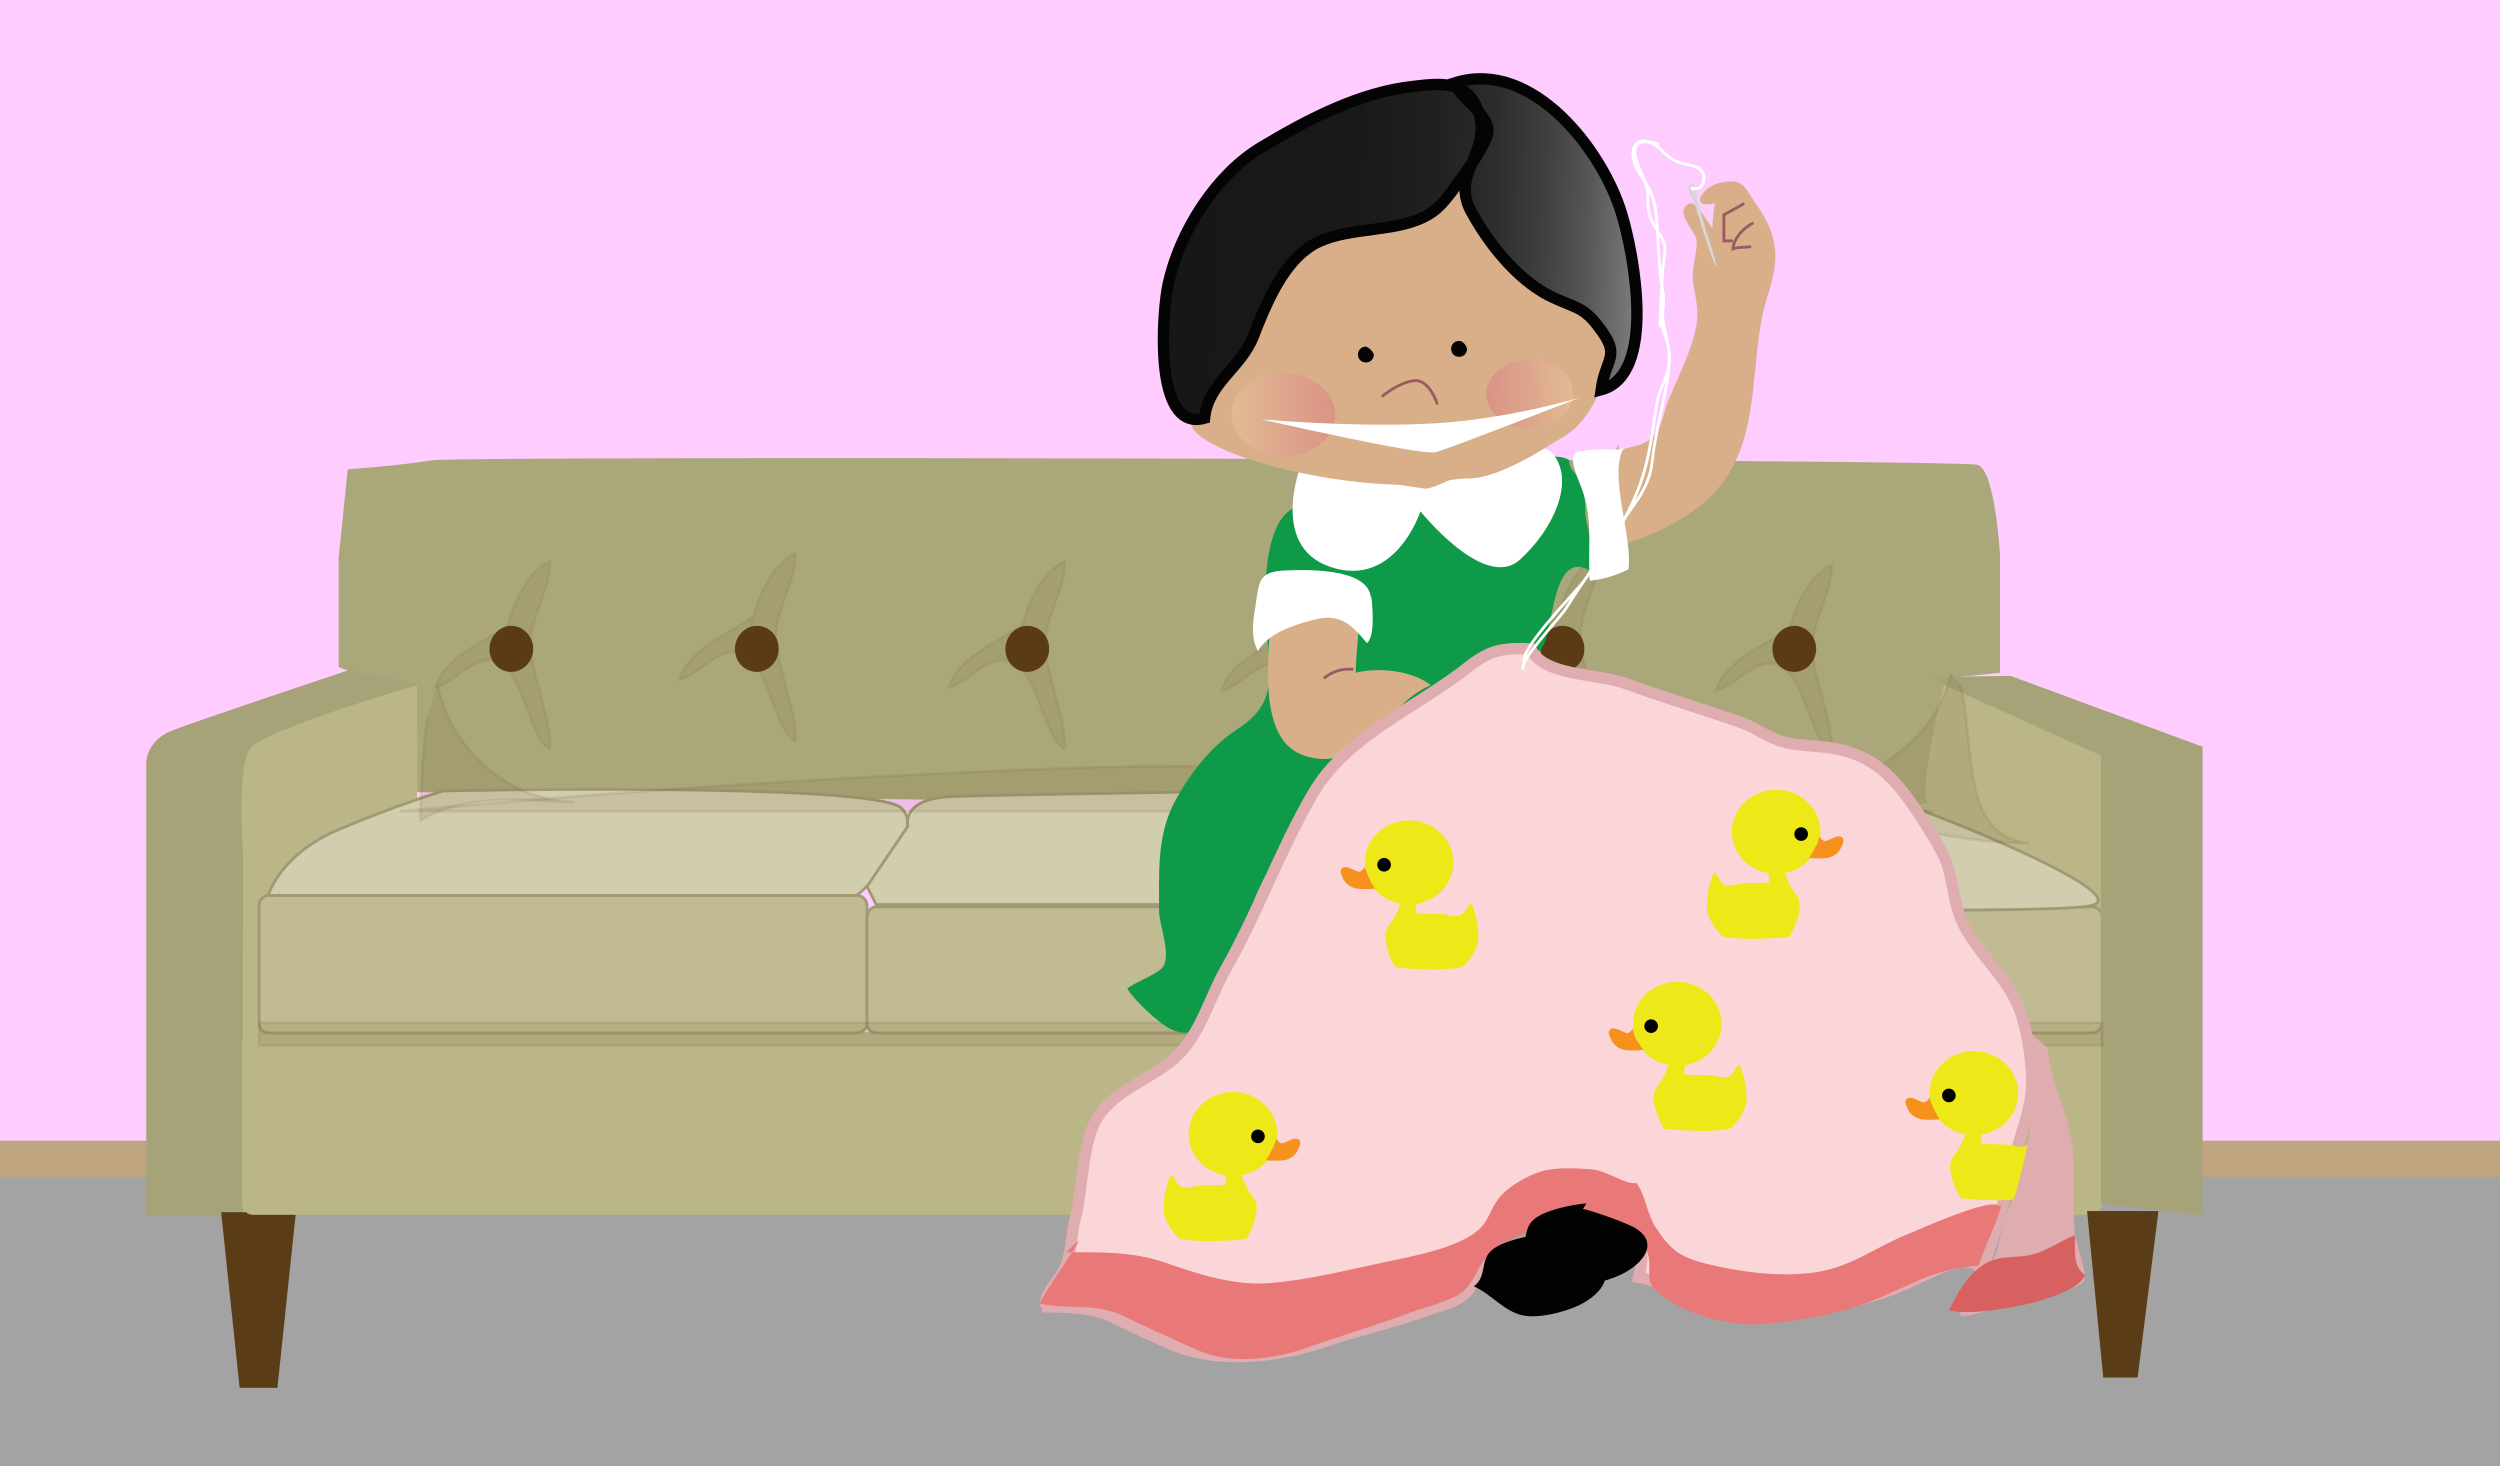 <svg xmlns="http://www.w3.org/2000/svg" version="1.0" viewBox="0 0 220 129"><rect x="0" y="0" width="220" height="129" fill="#333333" stroke="none"/><switch><g><path fill="#FCF" d="M0 0h220v119.1H0z"/><path fill="#BFA480" stroke="#BFA480" stroke-width=".25" d="M0 100.5h220v6.1H0z"/><path fill="#A4A3A3" stroke="#A4A3A3" d="M0 104.1h220V129H0z"/><path fill="#BAB688" d="M171 60.2l14 6.2v39.4l-20.4-20.5z"/><path fill="#AAA87A" d="M29.8 58.7v-9.6l.8-7.8s4.3-.3 7.5-.8c3.2-.4 134.3-.1 135.9.4 1.6.4 2 8 2 8v10.3l-4.8.5s-2.4 9.6-1.6 10.9c.8 1.3-133.5-.9-133.5-.9l-.4-8.7-5.9-2.3z"/><path fill="#A7A379" stroke="#A7A379" stroke-width=".25" d="M13 106.8V67s.1-1.8 2.2-2.6c2-.8 15.5-5.3 15.5-5.3l6 1.2s-5.5 1.4-9.9 3.2c-2.2.9-4.4 1.6-4.8 2.9-1.1 4-.6 40.5-.6 40.5H13z"/><path fill="#BAB688" d="M36.7 71v31l-15.3 4.9V75.5s-.6-8 .6-9.6c1.2-1.7 14.7-5.6 14.7-5.6V71z"/><path fill="#5A3C17" stroke="#5A3C17" stroke-width=".25" d="M19.6 106.8l1.6 15.2h3.1l1.6-15.2z"/><path fill="#BAB688" d="M185 105.8c0 .6-.4 1.1-.9 1.1H22.2c-.5 0-.9-.5-.9-1.1V91.9c0-.6.4-1.1.9-1.1h161.9c.5 0 .9.5.9 1.1v13.9z"/><path fill="#C0BB91" stroke="#A19973" stroke-width=".25" d="M76.3 90c0 .5-.4.9-.9.9H23.6c-.5 0-.8-.4-.8-.9V79.7c0-.5.4-.9.8-.9h51.8c.5 0 .9.4.9.9V90z"/><path fill="#C0BB91" stroke="#A19973" stroke-width=".25" d="M131.2 90c0 .5-.4.9-.8.9H77.1c-.5 0-.8-.4-.8-.9v-9.3c0-.5.4-.9.8-.9h53.2c.5 0 .8.4.8.9V90zm53.8 0c0 .5-.4.9-.9.9h-52c-.5 0-.9-.4-.9-.9v-9.3c0-.5.4-.9.9-.9h52c.5 0 .9.4.9.9V90z"/><path fill="#A7A379" stroke="#A7A379" stroke-width=".25" d="M170.1 59.7l14.9 6.7v39.4l8.7 1v-41l-16.8-6.2z"/><path fill="#D1CDAF" stroke="#A19973" stroke-width=".25" d="M23.6 78.8s1-3.6 6.2-5.8c5.2-2.2 9.2-3.4 9.2-3.4s37.8-.8 40.3 1.5-3.9 7.7-3.9 7.7H23.6zm108.3.9s-4.7-8.7-6-9.3c-1.3-.5 18-.3 25.3-.3 7.3-.1 13.8-.2 17.3 1s19.5 7.7 15.5 8.6c-3.9.9-52.1 0-52.1 0z"/><path fill="#D1CDAF" stroke="#A19973" stroke-width=".25" d="M76.3 78l3.6-5.3s-.7-2.4 3.8-2.6c4.5-.2 40.9-.7 40.9-.7s4 3.2 5.1 5.4c1 2.2 2.2 4.8 2.2 4.8H77.1l-.8-1.6z"/><path fill="#5A3C17" stroke="#5A3C17" stroke-width=".25" d="M46.8 57.1c0 1-.8 1.9-1.8 1.9s-1.8-.8-1.8-1.9c0-1 .8-1.9 1.8-1.9s1.8.9 1.8 1.9zm21.6 0c0 1-.8 1.9-1.8 1.9s-1.8-.8-1.8-1.9c0-1 .8-1.9 1.8-1.9s1.8.8 1.8 1.9zm23.8 0c0 1-.8 1.9-1.8 1.9s-1.8-.8-1.8-1.9c0-1 .8-1.9 1.8-1.9s1.8.8 1.8 1.9zm24.2 0c0 1-.8 1.9-1.8 1.9s-1.8-.8-1.8-1.9c0-1 .8-1.9 1.8-1.9s1.8.8 1.8 1.9z"/><ellipse cx="137.5" cy="57.1" fill="#5A3C17" stroke="#5A3C17" stroke-width=".25" rx="1.8" ry="1.9"/><path fill="#5A3C17" stroke="#5A3C17" stroke-width=".25" d="M159.7 57.1c0 1-.8 1.9-1.8 1.9s-1.8-.8-1.8-1.9c0-1 .8-1.9 1.8-1.9s1.8.9 1.8 1.9zm24.1 49.6l1.4 14.4h2.8l1.8-14.4z"/><path fill="#5A3C17" stroke="#5A3C17" stroke-width=".25" d="M65.9 55.9c.5-2.6 1.7-6.1 4.1-7.2.1 2.3-1.6 4.6-1.7 7.1-.1 2.5 1.9 6.9 1.7 9.4-1.6-.7-2.2-5.4-3.9-7.1-2.2-2.2-4.4 1.3-6.3 1.7.8-2.8 4.6-4.1 6.6-5.6m23.2 2.4c.5-2.6 1.7-6.1 4.1-7.2.1 2.3-1.6 4.6-1.7 7.1-.1 2.5 1.9 6.9 1.7 9.4-1.6-.7-2.2-5.4-3.9-7.1-2.2-2.2-4.4 1.3-6.3 1.7.8-2.8 4.6-4.1 6.6-5.6m23.4 2c.5-2.6 1.7-6.1 4.1-7.2.1 2.3-1.6 4.6-1.7 7.1-.1 2.5 1.9 6.9 1.7 9.4-1.6-.7-2.2-5.4-3.8-7.1-2.2-2.2-4.4 1.3-6.3 1.7.8-2.8 4.6-4.1 6.6-5.6m22.6.7c.5-2.6 1.7-6.1 4.1-7.2.1 2.3-1.6 4.6-1.7 7.1-.1 2.5 1.9 6.9 1.7 9.4-1.6-.7-2.2-5.4-3.9-7.1-2.2-2.2-4.4 1.3-6.3 1.7.8-2.8 4.6-4.1 6.6-5.6m19.9 2.7c.5-2.6 1.7-6.1 4.1-7.2.1 2.3-1.6 4.6-1.7 7.1-.1 2.5 1.9 6.9 1.7 9.4-1.6-.7-2.2-5.4-3.9-7.1-2.2-2.2-4.4 1.3-6.3 1.7.8-2.8 4.6-4.1 6.6-5.6M44.3 56.6c.5-2.6 1.7-6.1 4.1-7.2.1 2.3-1.6 4.6-1.7 7.1-.1 2.5 1.9 6.9 1.7 9.4-1.6-.7-2.2-5.4-3.8-7.1-2.2-2.2-4.4 1.3-6.3 1.7.8-2.8 4.6-4.1 6.6-5.6" opacity=".08"/><path fill="#5A3C17" stroke="#5A3C17" stroke-width=".25" d="M38.5 60.3c1.3 5.9 6.4 10.1 12 10.3-4.6-.2-9.4-.8-13.5 1.6 0-2.8.2-6.1.6-9.1m134.1-3.8c-1.7 7.1-8.5 9.2-14.2 12.2 6.9.2 14.2 2.8 21.1 2.7-6.2-.6-4.7-8.6-6.1-14" opacity=".1"/><path fill="#5A3C17" stroke="#5A3C17" stroke-width=".25" d="M35.2 71.4s27.2-2.7 58.6-3.8c31.4-1.2 76.3 3.8 76.3 3.8H35.2zM22.8 90H185v2H22.8z" opacity=".1"/><path fill="#0F9A49" d="M139.9 50.2c-3.3-1.9-3.2 5.2-4.1 6.6-1.3 2.2-6 3.6-8.4 5.2-6.2 4.4-13.9 9.6-16.9 16.9-1.3 3.2-1.8 6.5-3.8 9.4-1 1.4-1.4 3.3-3.6 2.3-1-.4-3.4-2.7-3.9-3.6.7-.6 2.8-1.3 3.2-2 .6-1.1-.3-3.4-.4-4.7 0-3.3-.2-6.5 1.2-9.4 1.2-2.4 3.2-5.1 5.5-6.6 3.1-2 3.2-3.7 2.9-7.3-.3-3.2-.6-8.1.9-10.9.9-1.7 2.3-1.7 3.8-2.4 1.7-.8 3-2.4 5.1-2.4 1.4 3.2 5.1 3.7 8 2 1.7-1 6.7-4.1 8.7-2.8 0 1 .8 1.2 1.1 2.1.3.9.3 1.6.3 2.6.2 1.7 1.1 3.6.4 5.4.2.2.1 0 .2-.2"/><path fill="#D9AF89" d="M141.9 40c.9-.7 2.2-.6 3.1-1.2 1.1-.8 1.2-1.7 1.6-3 .9-2.4 2.3-4.8 2.7-7.3.2-1.3-.1-2.3-.3-3.6-.2-1.4.4-2.6.3-3.8-.1-.7-2.1-2.6-.6-3.2.6-.2 1.6 1.7 2 2.2 0-.7.1-1.5.2-2.2-2.4.5-1-1.5.4-1.8 2.2-.5 2.2.4 3.2 1.8 2.1 3 2.1 4.9 1 8.3-1.8 5.7-.1 13.1-5.3 17.8-1.6 1.5-5 3.3-7.1 3.8-.3-3.9-1.3-3.9-.6-8.8m-22.6 13.5c-.2 1.2-.6 5.4-.6 6.7 2-.5 5-.2 6.6 1.1-4.1 1.7-6 7.9-11.1 6.2-4.1-1.3-3.2-8.3-3-12 1.3-.2 3.3-.6 4.7-.2 1.5.4 1.9-1.3 3.3-.9"/><path fill="#FFF" d="M142.9 39.4c-1.4 2.4.8 7.8.4 10.7-1 .5-2.2.9-3.4 1-.2-2.8.3-5.1-.6-7.8-.2-.7-1.3-2.8-.7-3.4.4-.4 3.6-.4 3.9-.3m-21.8 12.8c0 .7.4 3.4-.4 4.2-1.5-1.8-2.5-2.7-4.9-2-1.6.4-3.9 1.2-4.7 2.7-.7-1.3-.4-2.8-.2-4.1.3-2.1.3-2.9 2.6-3 2.2-.1 8.1-.2 7.5 3"/><path fill="none" stroke="#985B5F" stroke-width=".25" d="M154.1 21.7c-.6.1-1 0-1.6.2.1-1 .9-1.8 1.8-2.3m-35.2 39.3c-1-.1-1.9.2-2.6.8"/><path fill="#D9AF89" d="M127.1 40.6c.8.1 3 .3 3.2 1.8.2 1.5-5.1 1.6-5.9 1.3-.9-.2-2.2-.8-2.6-1.7-.7-1.5.9-2.1.5-3.4"/><path fill="none" stroke="#985B5F" stroke-width=".25" d="M153.5 17.9c-.2.1-1.2.7-1.8 1v2.3h.8"/><path fill="#FBD6D9" stroke="#DFACB0" d="M92 115c-.1-1.3 1.3-2.3 1.8-3.6.5-1.3.5-2.8.8-4.1.7-2.6.6-6.6 1.9-8.8 1.4-2.5 4.9-3.6 6.9-5.4 2.2-2 3-5.2 4.4-7.7 2.9-5.1 4.8-10.5 7.7-15.5 2.9-5.1 9.3-7.7 13.7-11.2 1.9-1.5 3-1.7 5.5-1.6 1.2 2.5 5.9 2.1 8.5 3.1 3.3 1.2 6.6 2.2 9.8 3.3 1.5.5 2.5 1.4 4 1.8 1.5.4 3.1.3 4.6.6 3.5.7 5.2 2.7 7.1 5.5.9 1.4 2 3 2.6 4.5.6 1.7.6 3.6 1.4 5.3 1.2 2.5 3.5 4.4 4.7 6.9.9 1.8 1.4 5.1 1.4 7.1 0 2.1-.8 4-1.3 5.9-.9 3.7-1.8 7.2-3.1 10.8-1-2.2-5 .4-6.5 1-2.5 1.1-5.4 1.9-8.1 2.3-2.8.4-5.8.4-8.6-.2-2.5-.5-4.6-2.2-7-2.6 1-3.7-.9-5.1-4.6-5.1-3 0-5.9.1-8.2 2.2-1.3 1.2-1.2 2.7-2.1 3.9-.8 1.2-2.7 1.5-4 2-2.8 1-5.9 1.7-8.9 2.7-3.8 1.3-9 1.9-12.8.4-2-.8-3.6-1.6-5.5-2.5-1.9-1-4.5-1-6.4-1"/><path fill="#E97878" d="M93.8 110.2c2.8 0 5.8-.1 8.7.9 2.9 1 6.1 2.1 9.4 1.8 3.4-.3 6.5-1.1 9.8-1.8 2.4-.5 6.3-1.2 8.2-2.7 1.2-.9 1.2-2.1 2.2-3.2.7-.8 2.4-1.8 3.5-2.1 1.2-.4 3-.3 4.4-.2 1.5.1 3 1.4 4 1.2.8 1 .9 2.7 1.7 3.9 1.3 2 2.1 2.6 4.4 3.2 2.9.7 6.2 1.2 9.4.8 3.3-.4 5.4-2.2 8.4-3.4 1.2-.5 7.2-3.2 8-2.5.1 0 .1 0 .2.1-.5 1.7-1.4 3.4-2 5.2-3.9.2-5.9 1.7-9.4 3.1-2.7 1.1-6.3 1.7-9.2 2-3.1.3-7-.7-9.4-2.6-1.7-1.4-.5-2-1.2-3.9-.6-1.7-2.4-1.7-4-2-3.4-.5-6.4-.1-9.2 1.8-1.6 1.1-1.7 2.7-2.9 3.8-.9.8-3.2 1.4-4.4 1.8-3.2 1.2-6.3 2.1-9.4 3.2-2.8 1-6.5 1.5-9.4.3-2.3-1-4.7-2.1-7-3.2-2.5-1.1-4.7-.4-7.1-1 .2-.7 3.7-5.6 3.4-5.5"/><path fill="#020202" d="M139.3 106.4c.4 0 4.2 1.3 4.8 1.8 1.6 1.1.8 2.6-.8 3.6-1.2.8-3.8 1.5-5.3 1.3-1.8-.2-3-1.9-4.6-2.6 1.2-.9.5-2.3 1.6-3.2.9-.8 3.3-1.3 4.6-1.4"/><path fill="#020202" d="M135.6 109.1c.4 0 4.2 1.3 4.8 1.8 1.6 1.1.8 2.6-.8 3.6-1.2.8-3.8 1.5-5.3 1.3-1.8-.2-3-1.9-4.6-2.6 1.2-.9.5-2.3 1.6-3.2.9-.8 3.3-1.3 4.6-1.4"/><ellipse cx="173.7" cy="96.2" fill="#EEE818" rx="3.9" ry="3.7"/><circle cx="171.5" cy="96.4" r=".6"/><path fill="#F6911E" d="M169.8 96.6s-.3.5-.6.4c-.3-.1-.8-.4-1.1-.4-.3 0-.6.2-.3.8.2.6.7 1 1.3 1.1.7.1 1.6 0 1.6 0s-.4-.6-.5-.9c-.2-.3-.4-1-.4-1z"/><path fill="#EEE818" d="M172.9 99.9s-.2.7-.6 1.3c-.4.6-.9 1-.6 2.2.3 1.2.7 1.8.8 2 .1.1 1.8.2 2.7.2.9.1 3.1-.1 3.2-.2.1 0 1.5-1.5 1.4-2.7 0-1.2-.5-3-.7-2.9-.2.1-.5 1-1 1.1-.4.1-1.3-.2-1.9-.2H175c-.5-.1-.6.1-.7-.2 0-.3.1-.8.1-.8l-1.5.2z"/><path fill="#EEE818" d="M178.4 102.9s-1.4-1.4-2.9-1.3c-1.5.1-2.4.3-2.4 1.1s.2 1.7 1.7 2.1c1.5.4 2.2-.3 2.7-.8.6-.3.9-1.1.9-1.1zm-2.2 0s1.6.3 1.8.4m-2.3.5l1.9.3"/><path fill="#DFACB0" d="M172.6 115.8c-.7-1.1 2.5-4 3-5.4.4-1.2.5-2.3.9-3.4.4-1 .9-1.7 1.1-2.8.6-2.2 1.1-4.4 1.2-6.7.1-1.7-1.2-5.6 0-6.5.4.4 1 .9 1.4 1.2.2 2.7 1.5 5.1 2 7.7.6 2.8.1 6 .4 8.8.1.8 1.1 3.3.8 4-.5.8-2.8 1-3.6 1.2-2.7.6-5.1 1.8-7.8 2"/><path fill="#D76161" d="M182.6 108.7c-1.1.4-2.2 1.2-3.4 1.6-1.2.4-2.3.2-3.5.5-2 .5-3.2 2.5-4.2 4.5 2.2.7 11.2-.9 12-3.1-1.1-.7-.9-2.2-.9-3.5"/><path fill="#D5D6D6" d="M150.1 20.2c-.2-.7-.8-2.9-.8-2.9s0-.8-.1-.9c-.1-.2-.3-.3-.4-.2-.1.1-.3.3-.2.6.1.3.3.7.4.7 0 0 1.8 6.1 2.1 6 0 0-.7-2.6-1-3.3zm-1.2-3.8c.2 0 .2.7.2.7-.2 0-.4-.8-.2-.7z"/><path fill="none" stroke="#FFF" stroke-miterlimit="10" stroke-width=".25" d="M148.8 16.5c.8.4 1.3-.4 1.1-1.1-.2-.8-1-.8-1.8-1-.7-.2-1.2-.5-1.7-1-2.1-2.2-3.6-.4-2.1 1.9 1 1.5 1.4 2.3 1.5 4.2l.3 4.8c.1.7.3 1.4.3 2.1 0 .8-.4 1.6-.3 2.4 0-1.6.1-3.1.2-4.8 0-.8.3-1.6.2-2.4-.2-.8-.9-1.5-1.2-2.3-.3-.7-.3-1.5-.3-2.3-.1-1-.4-1.3-.7-2.1-.8-1.9-.6-2.9 1.7-2.2"/><path fill="none" stroke="#FFF" stroke-miterlimit="10" stroke-width=".25" d="M134.2 58.4c-.9-.9 4.5-6.3 5.2-7.3 2.2-2.9 4.5-6.5 5.4-10 .5-1.9.7-3.8 1-5.6.2-1.2.9-2.2 1.1-3.5.2-1.8-.9-3.5-.5-5.1-.5 1.5-.1 1.8.3 3.1.3 1 .2 2.5 0 3.6-.4 2.3-1 4.4-1.3 6.9-.2 2.7-2.1 4.3-3.4 6.6-1.2 2.1-2.8 4.2-4.1 6.3-.6 1-4.5 5-3.8 5.5"/><path fill="#FFF" d="M114.7 40.3s-3.3 7.7 2.4 9.6c5.7 1.9 7.9-4.9 7.9-4.9s5.6 7 8.7 4.3c3-2.7 4.9-6.9 3-9.3-1.9-2.4-9.7 3.1-11.3 3-1.6-.2-7.9-1.2-8.8-1.6-1-.5-1.9-1.1-1.9-1.1z"/><path fill="#D9AF89" d="M104.3 30.2s-.1 6.6.8 7.7c.9 1.1 4.6 3 12 4.2 3.9.6 6.2.6 8 .5 1.8-.2 2.9-.5 4.3-.5 2.7-.1 6.6-2.7 8.4-3.8 1.8-1.1 3.1-3.7 3.4-5.5.3-1.8.6-3.9.2-4.4-.4-.5 1.5-6.4 1.4-7.6-.2-6-15.8-4.1-20.4-3.9-4.6.1-16.9 5.5-17.6 6.5-.7.8-.5 6.8-.5 6.8z"/><linearGradient id="a" x1="142.186" x2="149.798" y1="29.179" y2="29.179" gradientTransform="rotate(-1.868 306.332 380.758)" gradientUnits="userSpaceOnUse"><stop offset="0" stop-color="#e61174"/><stop offset="1" stop-color="#fff1c8"/></linearGradient><path fill="url(#a)" d="M138.4 34.5c.1 1.7-1.6 3.1-3.7 3.2-2.1.1-3.8-1.3-3.9-2.9-.1-1.7 1.6-3.1 3.7-3.2 2.1-.1 3.9 1.2 3.9 2.9z" opacity=".18"/><path fill="#050506" d="M129.1 30.7c0 .4-.3.7-.7.7-.4 0-.7-.3-.7-.7 0-.4.3-.7.7-.7.3 0 .6.3.7.7zm-8.2.5c0 .4-.3.7-.7.7-.4 0-.7-.3-.7-.7 0-.4.3-.7.7-.7.3.1.6.4.7.7z"/><linearGradient id="b" x1="128.914" x2="119.734" y1="30.327" y2="30.327" gradientTransform="rotate(-1.868 306.332 380.758)" gradientUnits="userSpaceOnUse"><stop offset="0" stop-color="#e61174"/><stop offset="1" stop-color="#fff1c8"/></linearGradient><path fill="url(#b)" d="M108.4 36.6c.1 2 2.2 3.6 4.7 3.6 2.5-.1 4.5-1.8 4.4-3.8-.1-2-2.2-3.6-4.7-3.6s-4.5 1.7-4.4 3.8z" opacity=".18"/><path fill="#FFF" d="M139 35s-11.5 4.5-12.7 4.8c-1.3.3-15.3-2.9-15.3-2.9s7.7.7 14.3.4c6.6-.2 13.7-2.3 13.7-2.3z"/><linearGradient id="c" x1="120.838" x2="124.633" y1="4.708" y2="4.708" gradientTransform="rotate(2.292 -58.868 183.531)" gradientUnits="userSpaceOnUse"><stop offset=".005" stop-color="#171717"/><stop offset=".39" stop-color="#191919"/><stop offset=".559" stop-color="#202020"/><stop offset=".686" stop-color="#2d2d2d"/><stop offset=".792" stop-color="#3f3f3f"/><stop offset=".885" stop-color="#565656"/><stop offset=".967" stop-color="#727272"/><stop offset="1" stop-color="#80807f"/></linearGradient><path fill="url(#c)" d="M128 7.4s.8 1.7.9 2.3c.1.7.8 2.9.6 3.3-.2.4-1.5 2.6-1.5 2.6s.2.4.3.9c.1.4.6.4 1 .3.4 0 1.9-1.1 2.1-1.4.2-.3.1-3 .1-3s-.6-2.1-.7-2.3c0-.2-1.1-1.8-1.1-1.8l-1.2-1-.5.1z"/><linearGradient id="d" x1="96.172" x2="137.742" y1="14.977" y2="14.977" gradientTransform="rotate(2.292 -58.868 183.531)" gradientUnits="userSpaceOnUse"><stop offset=".005" stop-color="#171717"/><stop offset=".39" stop-color="#191919"/><stop offset=".559" stop-color="#202020"/><stop offset=".686" stop-color="#2d2d2d"/><stop offset=".792" stop-color="#3f3f3f"/><stop offset=".885" stop-color="#565656"/><stop offset=".967" stop-color="#727272"/><stop offset="1" stop-color="#80807f"/></linearGradient><path fill="url(#d)" stroke="#050404" d="M115 21.9c-2.3 1.7-3.7 5.1-4.7 7.7-1.1 2.8-4 4.1-4.3 7.2-4.6 1.3-3.7-9.6-3.2-11.8 1-4.6 4.2-9.7 8.3-12.1 4-2.4 8.6-4.8 13.3-5.3 2.5-.3 4.7-.5 5.7 2.2 1.2 3.6-2.4 5.4-.7 8.7 1.5 2.8 4 6 6.9 7.5 2.2 1.1 3 .9 4.4 2.8 2 2.6.6 2.6.2 5.5 4.9-1.3 2.9-11.9 1.8-15.5-1.6-5.4-7.8-13.7-14.7-11.5.4 1.3 3.3 2.9 2.9 4.5-.4 1.5-2.3 3.8-3.1 5-1 1.3-1.6 2-3.2 2.6-2.9 1.1-7.1.6-9.6 2.5z"/><path fill="none" stroke="#985B5F" stroke-width=".25" d="M126.5 35.6s-.7-2.3-2.1-2.1c-1.4.2-2.8 1.4-2.8 1.4"/><ellipse cx="124" cy="75.9" fill="#EEE818" rx="3.9" ry="3.7"/><circle cx="121.8" cy="76.1" r=".6"/><path fill="#F6911E" d="M120.1 76.3s-.3.5-.6.4c-.3-.1-.8-.4-1.1-.4-.3 0-.6.2-.3.8.2.6.7 1 1.3 1.1.7.1 1.6 0 1.6 0s-.4-.6-.5-.9c-.2-.4-.4-1-.4-1z"/><path fill="#EEE818" d="M123.2 79.6s-.2.7-.6 1.3c-.4.6-.9 1-.6 2.2.2 1.2.7 1.8.8 2 .1.1 1.8.2 2.7.2.9.1 3.1-.1 3.2-.2.1 0 1.5-1.5 1.4-2.7 0-1.2-.5-3-.7-2.9-.2.1-.5 1-1 1.1-.4.1-1.3-.2-1.9-.2h-1.2c-.5-.1-.6.1-.7-.2 0-.3.1-.8.1-.8l-1.5.2z"/><path fill="#EEE818" d="M128.7 82.6s-1.4-1.4-2.9-1.3c-1.5.1-2.4.3-2.4 1.1s.2 1.7 1.7 2.1c1.5.4 2.2-.3 2.7-.8.6-.3.9-1.1.9-1.1zm-2.2 0s1.6.3 1.8.4m-2.3.4l1.9.4"/><ellipse cx="147.6" cy="90.1" fill="#EEE818" rx="3.9" ry="3.7"/><circle cx="145.3" cy="90.3" r=".6"/><path fill="#F6911E" d="M143.7 90.5s-.3.5-.6.4c-.3-.1-.8-.4-1.1-.4-.3 0-.6.2-.3.8.2.6.7 1 1.3 1.1.7.1 1.6 0 1.6 0l-.6-.9c-.2-.4-.3-1-.3-1z"/><path fill="#EEE818" d="M146.8 93.8s-.2.7-.6 1.3c-.4.6-.9 1-.6 2.2.3 1.2.7 1.8.8 2 .1.1 1.8.2 2.7.2.9.1 3.1-.1 3.2-.2.1 0 1.5-1.5 1.4-2.7 0-1.2-.5-3-.7-2.9-.2.1-.5 1-1 1.1-.4.1-1.3-.2-1.9-.2h-1.2c-.5-.1-.6.1-.7-.2 0-.3.1-.8.1-.8l-1.5.2z"/><path fill="#EEE818" d="M152.3 96.8s-1.4-1.4-2.9-1.3c-1.5.1-2.4.3-2.4 1.1s.2 1.7 1.7 2.1c1.5.4 2.2-.3 2.7-.8.6-.4.9-1.1.9-1.1zm-2.3 0s1.6.3 1.8.4m-2.2.4l1.8.4"/><ellipse cx="156.3" cy="73.2" fill="#EEE818" rx="3.9" ry="3.7"/><circle cx="158.5" cy="73.4" r=".6"/><path fill="#F6911E" d="M160.1 73.6s.3.5.6.4c.3-.1.8-.4 1.1-.4.3 0 .6.2.3.8-.2.6-.7 1-1.3 1.1-.7.1-1.6 0-1.6 0s.4-.6.5-.9c.3-.3.4-1 .4-1z"/><path fill="#EEE818" d="M157.1 76.9s.2.7.6 1.3c.4.6.9 1 .6 2.2-.3 1.2-.7 1.8-.8 2-.1.1-1.8.2-2.7.2-.9.1-3.1-.1-3.2-.2-.1 0-1.5-1.5-1.4-2.7 0-1.2.5-3 .7-2.9.2.1.5 1 1 1.1.4.1 1.3-.2 1.9-.2h1.2c.5-.1.6.1.7-.2 0-.3-.1-.8-.1-.8l1.5.2z"/><path fill="#EEE818" d="M151.5 79.9s1.4-1.4 2.9-1.3c1.5.1 2.4.3 2.4 1.1s-.2 1.7-1.7 2.1c-1.5.4-2.2-.3-2.7-.8-.5-.3-.9-1.1-.9-1.1zm2.3 0s-1.6.3-1.8.4m2.2.5l-1.8.3"/><ellipse cx="108.5" cy="99.8" fill="#EEE818" rx="3.9" ry="3.7"/><circle cx="110.7" cy="100" r=".6"/><path fill="#F6911E" d="M112.3 100.2s.3.5.6.4c.3-.1.8-.4 1.1-.4.3 0 .6.2.3.8-.2.6-.7 1-1.3 1.1-.7.1-1.6 0-1.6 0s.4-.6.5-.9c.3-.4.4-1 .4-1z"/><path fill="#EEE818" d="M109.3 103.5s.2.7.6 1.3c.4.6.9 1 .6 2.2-.3 1.2-.7 1.8-.8 2-.1.1-1.8.2-2.7.2-.9.1-3.1-.1-3.2-.2-.1 0-1.5-1.5-1.4-2.7 0-1.2.5-3 .7-2.9.2.1.5 1 1 1.1.4.1 1.3-.2 1.9-.2h1.2c.5-.1.6.1.7-.2 0-.3-.1-.8-.1-.8l1.5.2z"/><path fill="#EEE818" d="M103.7 106.5s1.4-1.4 2.9-1.3c1.5.1 2.4.3 2.4 1.1s-.2 1.7-1.7 2.1c-1.5.4-2.2-.3-2.7-.8-.5-.4-.9-1.1-.9-1.1zm2.3 0s-1.6.3-1.8.4m2.2.4l-1.8.4"/></g></switch></svg>
